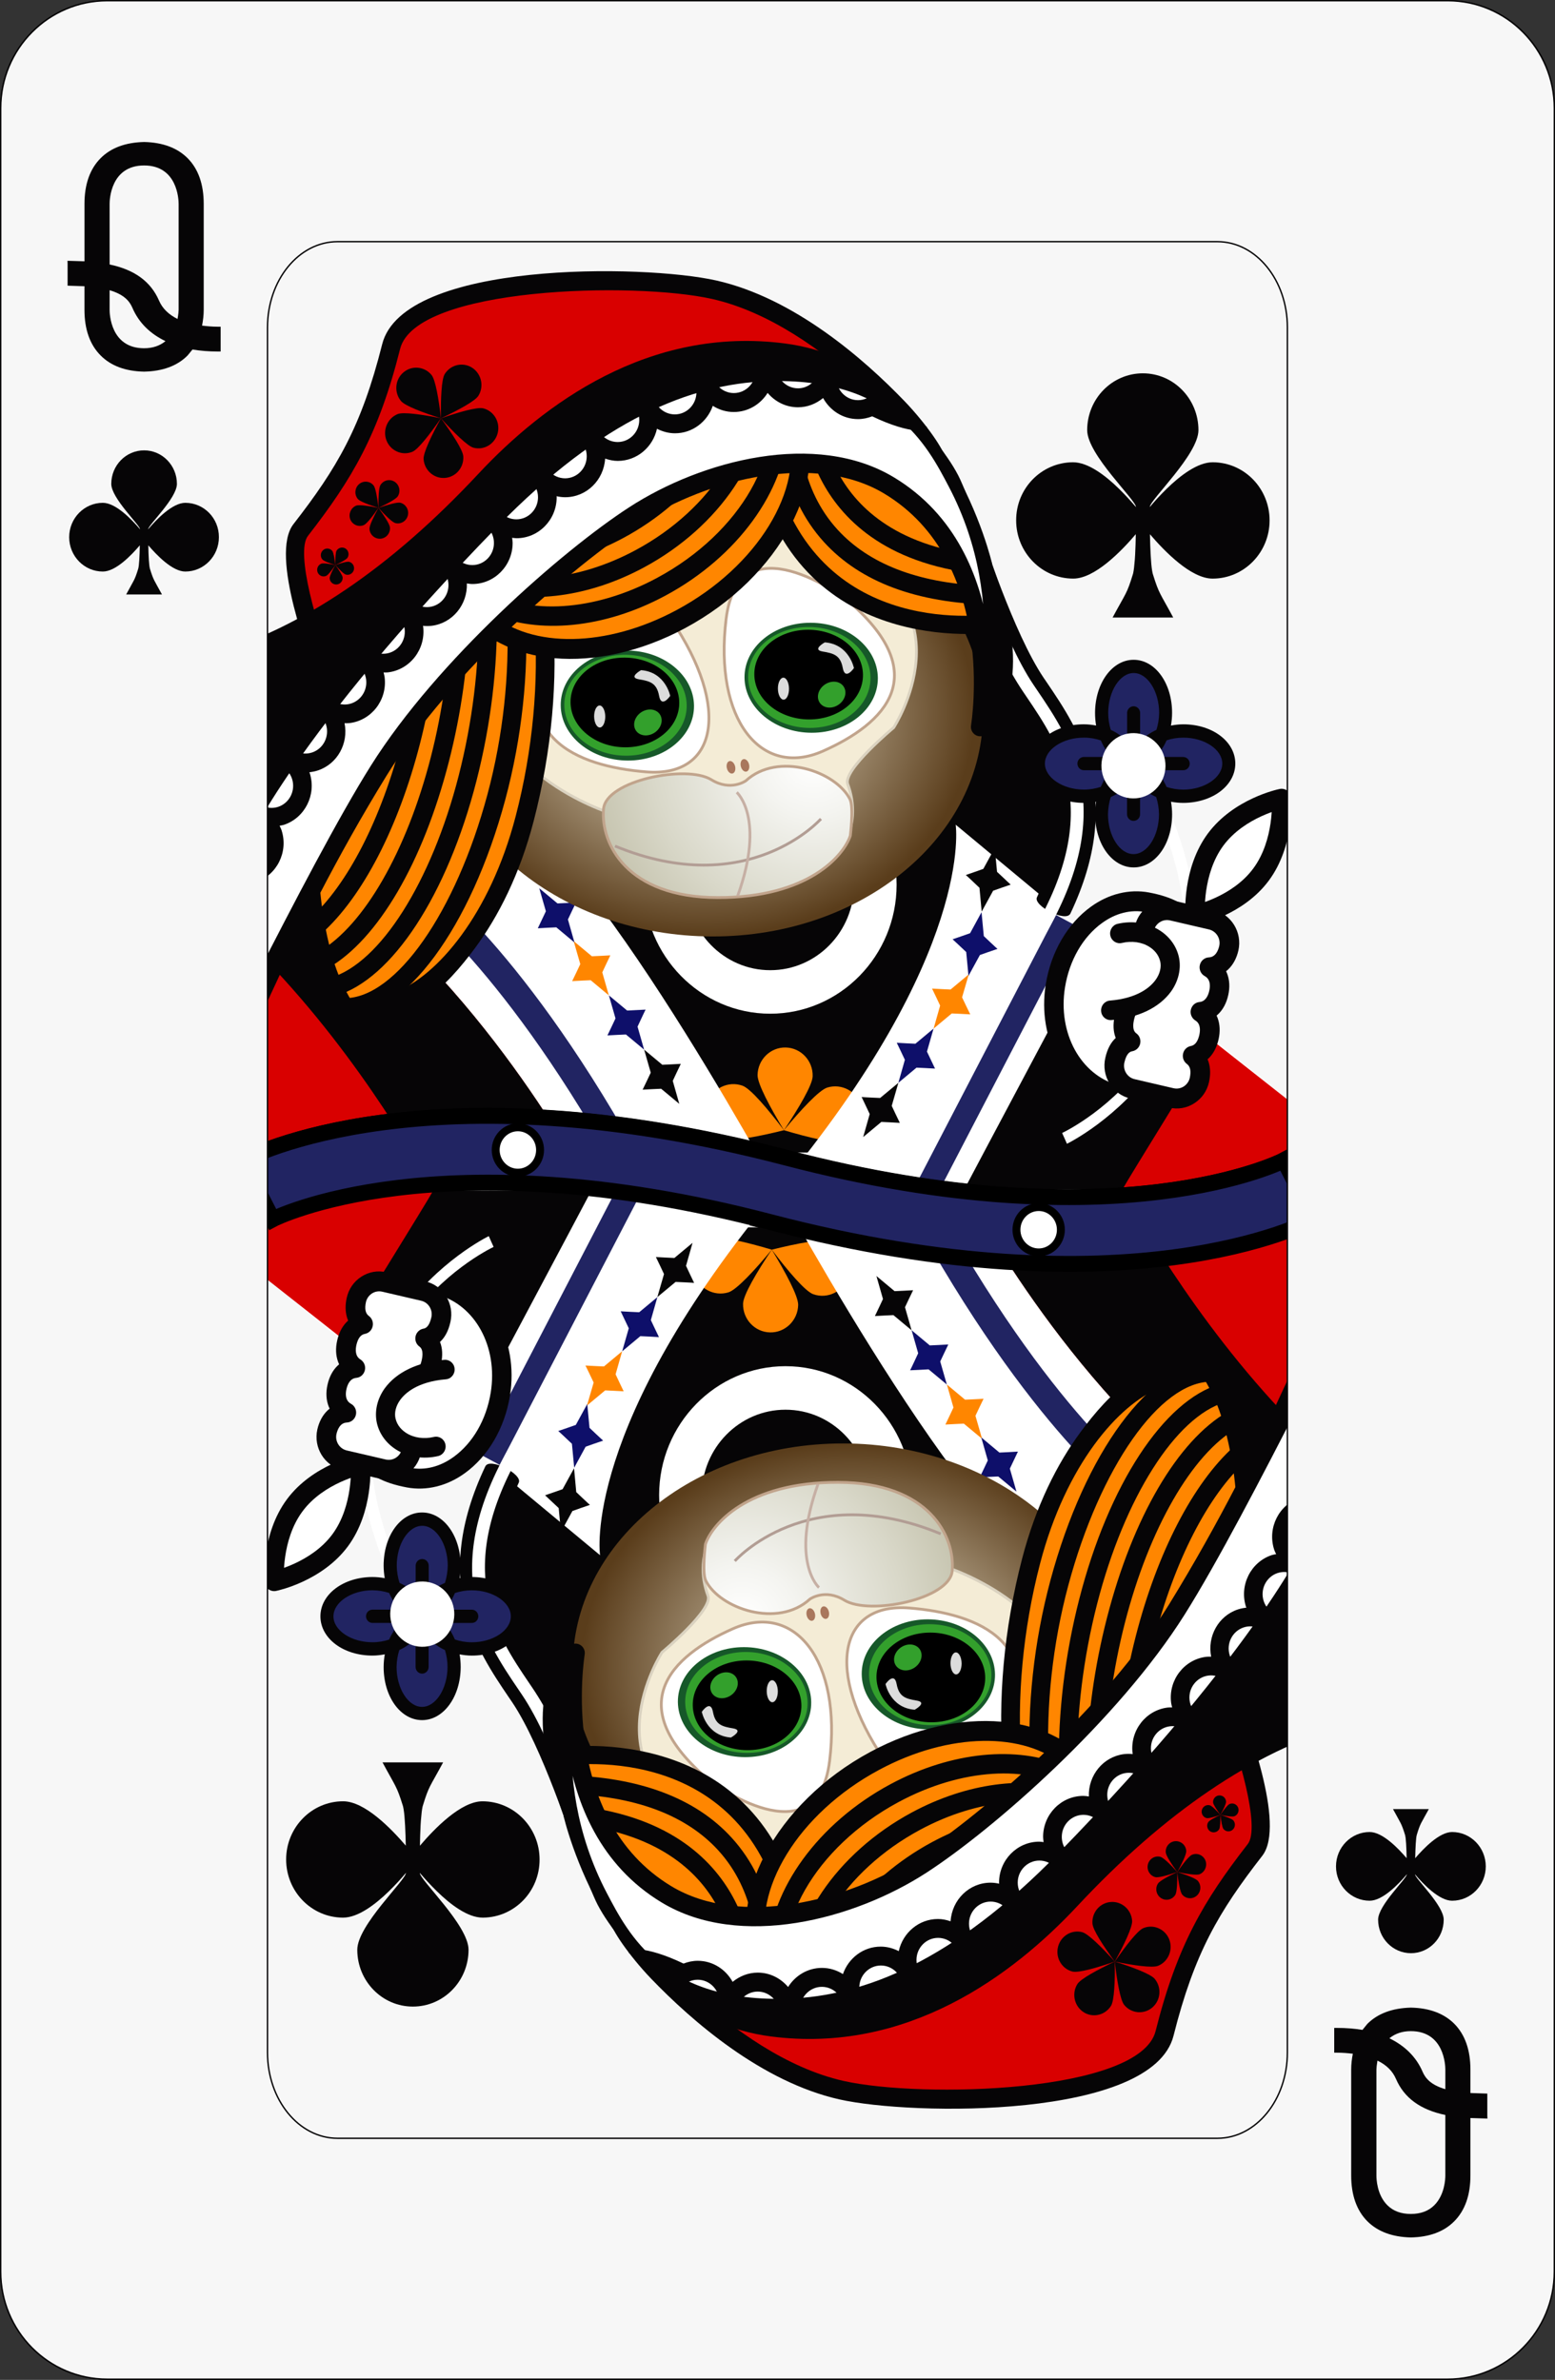 <?xml version="1.0" encoding="UTF-8" standalone="no"?>
<!-- Generator: Adobe Illustrator 12.0.0, SVG Export Plug-In . SVG Version: 6.00 Build 51448)  -->
<svg
   xmlns:dc="http://purl.org/dc/elements/1.1/"
   xmlns:cc="http://web.resource.org/cc/"
   xmlns:rdf="http://www.w3.org/1999/02/22-rdf-syntax-ns#"
   xmlns:svg="http://www.w3.org/2000/svg"
   xmlns="http://www.w3.org/2000/svg"
   xmlns:xlink="http://www.w3.org/1999/xlink"
   xmlns:sodipodi="http://sodipodi.sourceforge.net/DTD/sodipodi-0.dtd"
   xmlns:inkscape="http://www.inkscape.org/namespaces/inkscape"
   version="1.1"
   id="图层_1"
   width="98.1"
   height="150.086"
   viewBox="0 0 98.1 150.086"
   overflow="visible"
   enable-background="new 0 0 98.1 150.086"
   xml:space="preserve"
   sodipodi:version="0.32"
   inkscape:version="0.45.1"
   sodipodi:docname="12.svg"
   sodipodi:docbase="/home/zhangxin/桌面/简化版扑克"
   inkscape:output_extension="org.inkscape.output.svg.inkscape"><rect x="0" y="0" width="98.1" height="150.086" fill="#333333" stroke="none"/><defs
   id="defs6508" /><sodipodi:namedview
   inkscape:window-height="713"
   inkscape:window-width="1024"
   inkscape:pageshadow="2"
   inkscape:pageopacity="0.0"
   guidetolerance="10.0"
   gridtolerance="10.0"
   objecttolerance="10.0"
   borderopacity="1.0"
   bordercolor="#666666"
   pagecolor="#ffffff"
   id="base"
   inkscape:zoom="3.2714577"
   inkscape:cx="49.049999"
   inkscape:cy="75.042999"
   inkscape:window-x="0"
   inkscape:window-y="0"
   inkscape:current-layer="图层_1" />




































































































<radialGradient
   id="XMLID_21_"
   cx="127.855"
   cy="-3305.444"
   r="14.675"
   gradientTransform="matrix(1.154 0.065 0.058 -1.001 94.481 -3209.517)"
   gradientUnits="userSpaceOnUse">
	<stop
   offset="0"
   style="stop-color:#FFFFFF"
   id="stop6202" />
	<stop
   offset="0.061"
   style="stop-color:#F6F4F0"
   id="stop6204" />
	<stop
   offset="0.179"
   style="stop-color:#DFD8C9"
   id="stop6206" />
	<stop
   offset="0.275"
   style="stop-color:#CABDA5"
   id="stop6208" />
	<stop
   offset="1"
   style="stop-color:#5A3D1B"
   id="stop6210" />
</radialGradient>




<radialGradient
   id="XMLID_22_"
   cx="121.814"
   cy="-2791.419"
   r="12.093"
   gradientTransform="matrix(1.154 0.065 0.068 -1.178 93.652 -3193.419)"
   gradientUnits="userSpaceOnUse">
	<stop
   offset="0"
   style="stop-color:#FFFFFF"
   id="stop6221" />
	<stop
   offset="0.246"
   style="stop-color:#F4F4F0"
   id="stop6223" />
	<stop
   offset="0.716"
   style="stop-color:#D9D8C9"
   id="stop6225" />
	<stop
   offset="1"
   style="stop-color:#C6C4AF"
   id="stop6227" />
</radialGradient>

















<radialGradient
   id="XMLID_23_"
   cx="1327.753"
   cy="399.477"
   r="14.678"
   gradientTransform="matrix(-1.173,-1.9e-3,9.5e-3,0.967,1597.931,-338.95)"
   gradientUnits="userSpaceOnUse">
	<stop
   offset="0"
   style="stop-color:#FFFFFF"
   id="stop6264" />
	<stop
   offset="0.061"
   style="stop-color:#F6F4F0"
   id="stop6266" />
	<stop
   offset="0.179"
   style="stop-color:#DFD8C9"
   id="stop6268" />
	<stop
   offset="0.275"
   style="stop-color:#CABDA5"
   id="stop6270" />
	<stop
   offset="1"
   style="stop-color:#5A3D1B"
   id="stop6272" />
</radialGradient>




<radialGradient
   id="XMLID_24_"
   cx="1321.232"
   cy="355.284"
   r="12.094"
   gradientTransform="matrix(-1.173,-1.9e-3,1.11e-2,1.139,1597.168,-354.155)"
   gradientUnits="userSpaceOnUse">
	<stop
   offset="0"
   style="stop-color:#FFFFFF"
   id="stop6283" />
	<stop
   offset="0.246"
   style="stop-color:#F4F4F0"
   id="stop6285" />
	<stop
   offset="0.716"
   style="stop-color:#D9D8C9"
   id="stop6287" />
	<stop
   offset="1"
   style="stop-color:#C6C4AF"
   id="stop6289" />
</radialGradient>





























































































<g
   id="g4633"><path
     id="path5807"
     d="M 98.054,143.264 C 98.054,147.005 95.035,150.042 91.325,150.042 L 6.77,150.042 C 3.053,150.042 0.044,147.006 0.044,143.264 L 0.044,6.826 C 0.044,3.081 3.053,0.044 6.77,0.044 L 91.332,0.044 C 95.043,0.044 98.06,3.08 98.06,6.826 L 98.054,143.264 L 98.054,143.264 z "
     style="fill:#f7f7f7;stroke:#060506;stroke-width:0.088" /><g
     inkscape:tile-cy="48.658573"
     inkscape:tile-cx="50.583159"
     inkscape:tile-h="63.113673"
     inkscape:tile-w="75.52768"
     id="g8532"><g
       id="g5983">
	<path
   d="M 15.248,73.192 C 15.716,72.942 26.941,67.103 49.563,73.014 C 70.477,78.482 80.85,73.241 80.957,73.186 L 82.859,76.896 C 82.392,77.148 71.17,82.986 48.547,77.075 C 27.632,71.609 17.257,76.847 17.154,76.904 L 15.248,73.192 z "
   id="path5985"
   style="fill:#0e0f6a" />
</g><g
       id="g5987">
	<path
   d="M 31.225,72.528 C 31.225,73.319 31.856,73.959 32.629,73.959 C 33.401,73.959 34.028,73.319 34.028,72.528 C 34.028,71.74 33.401,71.098 32.629,71.098 C 31.856,71.096 31.225,71.739 31.225,72.528 z "
   id="path5989"
   style="fill:#ffffff" />
</g><g
       id="g5991">
	<path
   d="M 32.627,71.515 C 33.176,71.515 33.618,71.968 33.618,72.526 C 33.618,73.086 33.176,73.538 32.627,73.538 C 32.08,73.538 31.637,73.086 31.637,72.526 C 31.637,71.968 32.081,71.515 32.627,71.515 z M 30.815,72.528 C 30.815,73.549 31.631,74.378 32.627,74.378 C 33.627,74.378 34.439,73.548 34.439,72.528 C 34.439,71.509 33.628,70.678 32.627,70.678 C 31.631,70.676 30.815,71.509 30.815,72.528 z "
   id="path5993"
   style="fill:#060506" />
</g><g
       id="g5995">
	<path
   d="M 66.883,77.555 C 66.883,78.346 66.256,78.987 65.483,78.987 C 64.712,78.987 64.084,78.348 64.084,77.555 C 64.084,76.766 64.717,76.125 65.483,76.125 C 66.256,76.126 66.883,76.766 66.883,77.555 z "
   id="path5997"
   style="fill:#ffffff" />
</g><g
       id="g5999">
	<path
   d="M 65.482,75.705 C 64.482,75.705 63.67,76.537 63.67,77.557 C 63.67,78.576 64.482,79.407 65.482,79.407 C 66.481,79.407 67.294,78.578 67.294,77.557 C 67.294,76.535 66.481,75.705 65.482,75.705 z M 66.472,77.555 C 66.472,78.114 66.03,78.567 65.483,78.567 C 64.935,78.567 64.492,78.114 64.492,77.555 C 64.492,76.993 64.935,76.537 65.483,76.537 C 66.029,76.542 66.472,76.998 66.472,77.555 z "
   id="path6001"
   style="fill:#060506" />
</g><g
       id="g6007">
	<path
   d="M 16.413,57.176 L 44.824,21.509 C 44.824,21.509 57.269,27.99 62.402,38.465 C 63.832,41.37 66.25,45.707 66.821,46.796 C 69.424,51.711 67.55,57.097 62.217,61.499 C 53.696,68.522 71.037,72.688 71.037,72.688 L 27.229,72.68 L 16.413,57.176 z "
   id="path6009"
   style="fill:#060506" />
</g><g
       id="g6011">
	<path
   d="M 40.618,55.795 C 40.618,60.278 44.195,63.929 48.591,63.929 C 52.987,63.929 56.564,60.278 56.564,55.795 C 56.564,51.308 52.987,47.659 48.591,47.659 C 44.196,47.657 40.618,51.307 40.618,55.795 z M 48.592,51.847 C 50.724,51.847 52.458,53.617 52.458,55.793 C 52.458,57.967 50.728,59.736 48.592,59.736 C 46.461,59.736 44.725,57.967 44.725,55.793 C 44.725,53.617 46.46,51.847 48.592,51.847 z "
   id="path6013"
   style="fill:#ffffff" />
</g><g
       id="g6015">
	<path
   d="M 48.592,52.919 C 50.146,52.919 51.411,54.209 51.411,55.795 C 51.411,57.381 50.142,58.67 48.592,58.67 C 47.038,58.67 45.774,57.381 45.774,55.795 C 45.774,54.209 47.037,52.919 48.592,52.919 z M 43.309,55.795 C 43.309,58.766 45.678,61.185 48.592,61.185 C 51.509,61.185 53.876,58.766 53.876,55.795 C 53.876,52.822 51.509,50.406 48.592,50.406 C 45.678,50.405 43.309,52.822 43.309,55.795 z "
   id="path6017"
   style="fill:#060506" />
</g><g
       id="g6019">
	<path
   d="M 49.457,71.277 C 48.44,69.935 47.351,68.651 46.841,68.468 C 45.935,68.148 44.945,68.633 44.627,69.559 C 44.314,70.479 44.788,71.494 45.692,71.815 C 46.202,71.995 47.84,71.679 49.457,71.277 L 49.457,71.277 z "
   id="path6021"
   style="fill:#ff8600" />
</g><g
       id="g6023">
	<path
   d="M 49.457,71.277 C 50.53,69.982 51.676,68.746 52.191,68.586 C 53.11,68.305 54.083,68.836 54.357,69.772 C 54.628,70.71 54.112,71.703 53.193,71.984 C 52.679,72.142 51.056,71.752 49.457,71.277 L 49.457,71.277 z "
   id="path6025"
   style="fill:#ff8600" />
</g><g
       id="g6027">
	<path
   d="M 49.457,71.277 C 48.581,69.833 47.783,68.345 47.792,67.792 C 47.813,66.815 48.609,66.037 49.568,66.06 C 50.526,66.08 51.292,66.891 51.268,67.869 C 51.258,68.419 50.396,69.872 49.457,71.277 L 49.457,71.277 z "
   id="path6029"
   style="fill:#ff8600" />
</g><g
       id="g6031">
	<path
   d="M 49.046,75.052 C 61.52,60.111 60.291,52.009 60.291,52.009 L 87.903,74.94"
   id="path6033"
   style="fill:#ffffff" />
</g><g
       id="g6035">
	<path
   d="M 75.176,64.579 C 70.881,70.009 68.217,74.408 67.951,74.913 L 88.347,74.956 L 75.176,64.579 z "
   id="path6037"
   style="fill:#d90000" />
</g><g
       id="g6039">
	<path
   d="M 60.833,75.008 C 61.109,74.47 69.048,59.552 69.048,59.552 L 76.442,65.837 C 76.442,65.837 71.12,74.424 70.823,74.99 L 60.833,75.008 z "
   id="path6041"
   style="fill:#060506" />
</g><g
       id="g6043">
	<path
   d="M 55.525,69.243 L 56.676,68.287 L 56.256,69.74 C 56.256,69.74 56.73,70.748 56.768,70.813 C 56.692,70.804 55.601,70.754 55.601,70.754 L 54.455,71.708 L 54.867,70.258 C 54.867,70.258 54.394,69.251 54.357,69.183 C 54.435,69.197 55.525,69.243 55.525,69.243 z "
   id="path6045"
   style="fill:#060506" />
</g><g
       id="g6047">
	<path
   d="M 59.969,62.403 L 61.117,61.447 L 60.694,62.898 C 60.694,62.898 61.173,63.907 61.213,63.97 C 61.138,63.96 60.043,63.913 60.043,63.913 L 58.897,64.869 L 59.31,63.417 C 59.31,63.417 58.839,62.41 58.8,62.345 C 58.879,62.354 59.969,62.403 59.969,62.403 z "
   id="path6049"
   style="fill:#ff8600" />
</g><g
       id="g6051">
	<path
   d="M 57.749,65.823 L 58.895,64.867 L 58.479,66.319 C 58.479,66.319 58.955,67.325 58.988,67.39 C 58.918,67.38 57.82,67.331 57.82,67.331 L 56.674,68.287 L 57.086,66.836 C 57.086,66.836 56.612,65.829 56.574,65.762 C 56.657,65.774 57.749,65.823 57.749,65.823 z "
   id="path6053"
   style="fill:#0e0f6a" />
</g><g
       id="g6055">
	<path
   d="M 62.065,59.035 L 61.922,57.527 L 61.2,58.852 C 61.2,58.852 60.171,59.216 60.096,59.235 C 60.158,59.282 60.955,60.041 60.955,60.041 L 61.099,61.544 L 61.819,60.227 C 61.819,60.227 62.851,59.86 62.928,59.841 C 62.864,59.795 62.065,59.035 62.065,59.035 z "
   id="path6057"
   style="fill:#0e0f6a" />
</g><g
       id="g6059">
	<path
   d="M 62.9,54.982 L 62.758,53.474 L 62.035,54.795 C 62.035,54.795 61.006,55.164 60.931,55.182 C 60.993,55.228 61.792,55.988 61.792,55.988 L 61.931,57.491 L 62.653,56.173 C 62.653,56.173 63.683,55.807 63.76,55.788 C 63.703,55.738 62.9,54.982 62.9,54.982 z "
   id="path6061"
   style="fill:#060506" />
</g><g
       id="g6063">
	<polygon
   points="67.918,58.4 58.885,75.787 57.583,75.092 66.62,57.701 67.918,58.4 "
   id="polygon6065"
   style="fill:#212462" />
</g><g
       id="g6067">
	<path
   d="M 49.046,75.052 C 49.046,75.052 35.751,50.54 30.516,50.54 C 13.057,50.54 14.397,74.947 14.397,74.947"
   id="path6069"
   style="fill:#ffffff" />
</g><g
       id="g6071">
	<path
   d="M 37.262,75.001 L 14.397,74.95 C 14.397,74.95 13.684,61.981 20.246,54.95 C 30.241,61.78 36.848,74.206 37.262,75.001 z "
   id="path6073"
   style="fill:#d90000" />
</g><g
       id="g6075">
	<path
   d="M 26.669,55.195 C 26.932,55.382 33.178,59.866 40.778,73.811 L 39.341,74.626 C 31.954,61.079 25.794,56.618 25.733,56.576 L 26.669,55.195 z "
   id="path6077"
   style="fill:#212462" />
</g><g
       id="g6079">
	<path
   d="M 16.768,60.538 C 17.608,58.512 18.731,56.571 20.246,54.947 C 30.24,61.779 36.85,74.206 37.265,74.998 L 27.26,74.975 C 26.833,74.171 22.938,66.929 16.768,60.538 z "
   id="path6081"
   style="fill:#060506" />
</g><g
       id="g6083">
	<path
   d="M 41.784,67.15 L 40.637,66.194 L 41.053,67.647 C 41.053,67.647 40.58,68.654 40.541,68.719 C 40.618,68.71 41.709,68.661 41.709,68.661 L 42.855,69.615 L 42.442,68.165 C 42.442,68.165 42.912,67.159 42.951,67.091 C 42.874,67.101 41.784,67.15 41.784,67.15 z "
   id="path6085"
   style="fill:#060506" />
</g><g
       id="g6087">
	<path
   d="M 37.34,60.306 L 36.19,59.35 L 36.608,60.801 C 36.608,60.801 36.135,61.809 36.096,61.874 C 36.172,61.864 37.264,61.817 37.264,61.817 L 38.41,62.772 L 37.996,61.322 C 37.996,61.322 38.467,60.315 38.504,60.248 C 38.43,60.259 37.34,60.306 37.34,60.306 z "
   id="path6089"
   style="fill:#ff8600" />
</g><g
       id="g6091">
	<path
   d="M 35.17,56.974 L 34.02,56.017 L 34.438,57.469 C 34.438,57.469 33.963,58.476 33.928,58.542 C 34.004,58.531 35.096,58.482 35.096,58.482 L 36.242,59.439 L 35.829,57.986 C 35.829,57.986 36.301,56.982 36.34,56.913 C 36.262,56.926 35.17,56.974 35.17,56.974 z "
   id="path6093"
   style="fill:#0e0f6a" />
</g><g
       id="g6095">
	<path
   d="M 39.563,63.729 L 38.413,62.773 L 38.83,64.226 C 38.83,64.226 38.358,65.232 38.32,65.298 C 38.393,65.289 39.488,65.239 39.488,65.239 L 40.635,66.195 L 40.221,64.745 C 40.221,64.745 40.688,63.737 40.729,63.671 C 40.653,63.678 39.563,63.729 39.563,63.729 z "
   id="path6097"
   style="fill:#0e0f6a" />
</g><g
       id="g6099">
	<path
   d="M 61.165,44.969 C 60.727,52.023 52.397,57.223 42.578,56.587 C 32.753,55.948 25.14,49.714 25.58,42.66 C 26.018,35.608 34.346,30.406 44.171,31.043 C 53.995,31.681 61.603,37.92 61.165,44.969 z "
   id="path6101"
   style="fill:#ffffff" />
</g><g
       id="g6103">
	<path
   d="M 44.203,30.449 C 34.07,29.79 25.454,35.253 24.995,42.621 C 24.819,45.429 25.828,48.189 27.912,50.602 C 31.136,54.337 36.6,56.795 42.538,57.18 C 48.476,57.566 54.205,55.833 57.864,52.546 C 60.23,50.421 61.572,47.813 61.754,45.009 C 62.208,37.638 54.338,31.107 44.203,30.449 z M 60.581,44.932 C 60.429,47.415 59.22,49.737 57.093,51.651 C 53.655,54.733 48.25,56.356 42.614,55.989 C 36.978,55.623 31.812,53.315 28.792,49.813 C 26.918,47.642 26.01,45.182 26.166,42.698 C 26.584,35.984 34.645,31.024 44.133,31.639 C 53.62,32.258 60.999,38.218 60.581,44.932 z "
   id="path6105"
   style="fill:#060506" />
</g><g
       id="g6107">
	<path
   d="M 22.422,58.247 C 24.596,56.366 26.006,56.655 26.512,57.344 C 27.014,58.039 26.608,59.138 26.608,59.138 C 27.572,58.377 28.709,57.005 29.928,54.624 L 31.719,55.833 C 30.198,58.939 28.287,61.808 26.008,63.264 C 24.512,64.218 22.366,63.785 21.637,62.702 C 20.909,61.62 21.305,59.216 22.422,58.247 z "
   id="path6109"
   style="fill:#ff8600" />
</g><g
       id="g6111">
	<path
   d="M 22.563,57.482 C 23.436,56.672 24.665,56.076 25.733,56.239 C 26.361,56.332 26.865,56.565 27.165,57.006 C 27.379,57.314 27.466,57.518 27.509,57.875 C 28.14,56.96 28.707,55.805 29.423,54.285 L 30.982,53.291 C 30.275,55.654 28.519,58.413 27.534,59.624 C 25.822,61.719 24.439,62.513 23.556,62.224 C 23.152,62.093 22.642,61.539 22.58,61.278 C 22.33,60.178 23.768,58.927 24.423,58.414 C 24.662,58.225 25.278,57.831 25.558,58.245 C 25.831,58.661 25.323,59.112 25.101,59.323 C 24.597,59.804 24.241,60.136 23.882,60.451 C 23.517,60.775 23.638,61.021 23.752,61.171 C 23.851,61.299 24.19,61.264 24.613,60.893 C 25.243,60.345 26.205,59.581 26.466,58.859 C 26.622,58.427 26.517,58.008 26.304,57.697 C 26.202,57.547 25.898,57.31 25.605,57.267 C 24.984,57.174 24.054,57.439 23.314,58.122 C 22.209,59.149 21.168,60.617 21.816,61.91 C 22.058,62.388 22.523,62.899 23.201,63.119 C 24.043,63.399 25.055,62.994 25.676,62.597 C 27.878,61.191 29.78,58.275 31.264,55.226 L 32.126,56.056 C 30.811,58.874 28.756,61.852 26.389,63.364 C 25.491,63.939 24.135,64.423 22.965,64.038 C 21.967,63.713 21.319,63.082 20.942,62.291 C 20.075,60.476 21.262,58.685 22.563,57.482 z "
   id="path6113"
   style="fill:#060506" />
</g><g
       id="g6115">
	<path
   d="M 59.583,32.007 C 59.583,32.451 59.937,32.812 60.372,32.812 C 60.809,32.812 61.161,32.451 61.161,32.007 C 61.161,31.56 60.807,31.2 60.372,31.2 C 59.938,31.198 59.583,31.558 59.583,32.007 z "
   id="path6117"
   style="fill:#0e0f6a" />
</g><g
       id="g6119">
	<path
   d="M 61.967,33.772 L 61.967,33.77 C 61.987,33.828 63.936,39.92 65.84,42.745 C 65.84,42.741 66.051,43.054 66.051,43.054 C 68.047,45.997 70.986,50.326 67.53,57.608 C 67.25,58.206 65.166,57.116 65.418,56.586 C 68.291,50.544 66,47.171 64.133,44.415 L 63.918,44.101 C 61.862,41.06 59.951,35.167 59.738,34.505 L 61.967,33.772 z "
   id="path6121"
   style="fill:#060506" />
</g><g
       id="g6123">
	<path
   d="M 59.061,32.289 L 60.957,33.248 L 61.225,34.008 L 61.225,34.008 C 61.246,34.071 63.23,40.275 65.204,43.192 L 65.415,43.504 C 67.585,46.7 70.554,51.076 65.882,59.054 L 65.21,58.647 C 69.626,51.108 66.817,46.975 64.772,43.959 L 64.561,43.647 C 62.525,40.632 61.445,36.865 61.207,36.297 C 60.161,33.78 59.061,32.289 59.061,32.289 z "
   id="path6125"
   style="fill:#ffffff" />
</g><g
       id="g6127">
	<path
   d="M 75.109,63.343 C 74.391,67.002 73.814,69.968 70.399,69.052 C 67.801,68.354 66.043,65.527 66.584,62.17 C 67.125,58.816 69.721,56.412 72.359,56.9 C 75.953,57.56 75.823,59.684 75.109,63.343 z "
   id="path6129"
   style="fill:#ffffff" />
</g><g
       id="g6131">
	<path
   d="M 75.538,57.96 C 74.96,57.094 73.98,56.563 72.473,56.282 C 71.239,56.056 69.943,56.372 68.827,57.178 C 67.348,58.243 66.306,60.028 65.974,62.069 C 65.408,65.593 67.245,68.855 70.245,69.66 C 71.443,69.984 72.421,69.895 73.214,69.39 C 74.745,68.412 75.193,66.125 75.714,63.475 L 75.716,63.467 C 76.163,61.168 76.434,59.301 75.538,57.96 z M 74.52,58.665 C 75.146,59.603 74.883,61.282 74.502,63.225 C 74.037,65.59 73.642,67.63 72.557,68.322 C 72.069,68.633 71.412,68.672 70.557,68.441 C 68.17,67.803 66.724,65.15 67.187,62.271 C 67.463,60.558 68.32,59.076 69.535,58.202 C 70.391,57.585 71.336,57.348 72.256,57.518 C 73.405,57.733 74.146,58.108 74.52,58.665 z "
   id="path6133"
   style="fill:#060506" />
</g><g
       id="g6135">
	<path
   d="M 67.006,71.451 L 67.006,71.451 C 67.504,71.213 79.121,65.481 72.985,51.172 L 73.323,51.021 L 73.323,51.021 L 73.323,51.021 L 73.662,50.872 C 80.088,65.861 67.438,72.071 67.31,72.131 L 67.16,71.791 L 67.16,71.791 L 67.16,71.791 L 67.006,71.451 z "
   id="path6137"
   style="fill:#ffffff" />
</g><g
       id="g6139">
	<path
   d="M 79.555,55.153 C 78.051,57.182 75.398,57.722 75.398,57.722 C 75.398,57.722 75.187,54.973 76.689,52.943 C 78.2,50.913 80.85,50.373 80.85,50.373 C 80.85,50.373 81.061,53.121 79.555,55.153 z "
   id="path6141"
   style="fill:#ffffff" />
</g><g
       id="g6143">
	<path
   d="M 81.463,50.322 C 81.444,50.143 81.359,49.978 81.22,49.871 C 81.078,49.763 80.902,49.72 80.729,49.756 C 80.613,49.779 77.833,50.368 76.201,52.563 C 74.575,54.758 74.775,57.649 74.789,57.771 C 74.805,57.951 74.893,58.114 75.026,58.223 C 75.172,58.331 75.346,58.373 75.519,58.339 C 75.635,58.316 78.42,57.728 80.047,55.532 C 81.674,53.338 81.473,50.446 81.463,50.322 z M 80.477,50.872 C 80.336,50.763 80.248,50.599 80.234,50.42 C 80.238,50.444 80.404,52.965 79.064,54.771 C 77.726,56.582 75.301,57.1 75.278,57.105 C 75.457,57.07 75.632,57.111 75.771,57.221 C 75.916,57.328 76,57.495 76.013,57.673 C 76.01,57.649 75.844,55.128 77.182,53.322 C 78.525,51.514 80.948,50.994 80.972,50.989 L 80.969,50.989 C 80.797,51.023 80.618,50.982 80.477,50.872 z "
   id="path6145"
   style="fill:#060506" />
</g><g
       id="g6147">
	<path
   d="M 65.508,48.15 C 65.506,49.287 66.787,50.212 68.377,50.215 C 68.873,50.216 69.338,50.119 69.744,49.96 C 69.59,50.377 69.494,50.848 69.494,51.356 C 69.498,52.977 70.398,54.287 71.515,54.285 C 72.629,54.282 73.53,52.967 73.526,51.348 C 73.525,50.842 73.427,50.372 73.272,49.958 C 73.68,50.118 74.146,50.216 74.645,50.215 C 76.232,50.212 77.516,49.287 77.515,48.15 C 77.511,47.012 76.224,46.096 74.636,46.098 C 74.138,46.101 73.678,46.198 73.271,46.359 C 73.427,45.942 73.525,45.473 73.527,44.966 C 73.535,43.345 72.631,42.031 71.515,42.027 C 70.401,42.027 69.494,43.336 69.494,44.956 C 69.494,45.466 69.592,45.941 69.746,46.357 C 69.342,46.199 68.883,46.101 68.387,46.099 C 66.799,46.093 65.513,47.01 65.508,48.15 z M 71.508,48.42 C 71.404,48.42 71.31,48.442 71.213,48.462 C 71.234,48.363 71.256,48.266 71.256,48.162 C 71.256,48.055 71.235,47.953 71.213,47.849 C 71.31,47.871 71.401,47.894 71.508,47.894 C 71.612,47.894 71.713,47.871 71.816,47.849 C 71.795,47.953 71.772,48.055 71.772,48.162 C 71.772,48.266 71.793,48.363 71.815,48.464 C 71.713,48.443 71.612,48.42 71.508,48.42 z "
   id="path6149"
   style="fill:#212462" />
</g><g
       id="g6151">
	<path
   d="M 65.099,48.15 C 65.096,49.538 66.537,50.628 68.377,50.634 C 68.641,50.634 68.898,50.608 69.148,50.565 C 69.104,50.821 69.084,51.086 69.084,51.358 C 69.092,53.234 70.16,54.704 71.522,54.704 C 72.884,54.701 73.949,53.224 73.944,51.345 C 73.943,51.074 73.917,50.815 73.874,50.561 C 74.128,50.608 74.394,50.634 74.653,50.634 C 76.495,50.628 77.933,49.538 77.932,48.15 C 77.927,46.759 76.484,45.674 74.642,45.679 C 74.371,45.679 74.115,45.711 73.871,45.758 C 73.916,45.503 73.942,45.24 73.943,44.966 C 73.948,43.09 72.883,41.612 71.521,41.609 C 70.166,41.607 69.09,43.077 69.083,44.955 C 69.083,45.227 69.105,45.496 69.15,45.754 C 68.909,45.71 68.65,45.678 68.38,45.678 C 66.547,45.675 65.101,46.76 65.099,48.15 z M 72.954,46.03 C 72.538,46.219 72.186,46.477 71.927,46.782 L 71.927,44.959 C 71.927,44.729 71.739,44.54 71.518,44.54 C 71.29,44.54 71.106,44.729 71.106,44.959 L 71.106,46.782 C 70.841,46.477 70.493,46.216 70.075,46.028 C 69.971,45.696 69.913,45.333 69.913,44.955 C 69.919,43.594 70.651,42.442 71.523,42.444 C 72.393,42.447 73.127,43.599 73.127,44.962 C 73.12,45.343 73.059,45.706 72.954,46.03 z M 73.597,49.63 C 73.41,49.202 73.159,48.848 72.857,48.575 L 74.646,48.575 C 74.875,48.575 75.056,48.39 75.056,48.157 C 75.056,47.925 74.869,47.738 74.646,47.738 L 72.857,47.738 C 73.159,47.467 73.416,47.113 73.596,46.688 C 73.914,46.583 74.269,46.519 74.643,46.519 C 75.978,46.515 77.106,47.264 77.11,48.152 C 77.11,49.041 75.983,49.795 74.65,49.798 C 74.278,49.796 73.922,49.734 73.597,49.63 z M 70.074,50.266 C 70.435,50.102 70.767,49.9 71.022,49.64 C 71.053,49.609 71.079,49.576 71.101,49.547 L 71.101,51.35 C 71.101,51.582 71.289,51.769 71.513,51.769 C 71.737,51.769 71.923,51.583 71.923,51.35 L 71.923,49.547 C 71.945,49.576 71.971,49.609 72.001,49.64 C 72.255,49.897 72.585,50.1 72.94,50.264 C 73.046,50.595 73.111,50.961 73.116,51.347 C 73.118,52.709 72.387,53.862 71.512,53.864 C 70.639,53.865 69.903,52.718 69.899,51.355 C 69.907,50.97 69.967,50.601 70.074,50.266 z M 65.92,48.151 C 65.922,47.263 67.051,46.515 68.385,46.518 C 68.765,46.518 69.123,46.583 69.447,46.693 C 69.606,47.061 69.805,47.396 70.058,47.657 C 70.087,47.688 70.12,47.709 70.15,47.737 L 68.38,47.737 C 68.151,47.737 67.971,47.925 67.971,48.156 C 67.971,48.389 68.154,48.574 68.38,48.574 L 70.15,48.574 C 70.124,48.602 70.088,48.625 70.058,48.656 C 69.802,48.917 69.603,49.257 69.444,49.626 C 69.114,49.731 68.756,49.796 68.382,49.796 C 67.043,49.794 65.918,49.038 65.92,48.151 z "
   id="path6153"
   style="fill:#060506" />
</g><g
       id="g6155">
	<path
   d="M 73.045,49.627 C 72.316,50.494 71.049,50.597 70.193,49.859 C 69.344,49.122 69.248,47.823 69.966,46.957 C 70.689,46.091 71.963,45.988 72.811,46.727 C 73.668,47.463 73.768,48.76 73.045,49.627 z "
   id="path6157"
   style="fill:#ffffff" />
</g><g
       id="g6159">
	<path
   d="M 76.89,62.626 C 77.037,61.95 76.864,61.316 76.293,61.002 C 76.939,60.973 77.36,60.479 77.521,59.804 C 77.707,58.991 77.207,58.185 76.41,58.001 L 73.959,57.427 C 73.16,57.242 72.365,57.75 72.188,58.562 C 72.037,59.238 72.174,59.861 72.75,60.175 C 72.104,60.205 71.711,60.706 71.562,61.382 C 71.416,62.034 71.529,62.635 72.062,62.962 C 71.444,63.019 71.084,63.512 70.938,64.164 C 70.803,64.77 70.864,65.333 71.33,65.676 C 70.768,65.778 70.476,66.258 70.344,66.865 C 70.156,67.676 70.656,68.485 71.448,68.67 L 73.905,69.24 C 74.7,69.425 75.491,68.918 75.676,68.105 C 75.816,67.5 75.717,66.929 75.245,66.585 C 75.811,66.482 76.141,66.01 76.274,65.404 C 76.422,64.752 76.271,64.14 75.737,63.815 C 76.349,63.76 76.745,63.277 76.89,62.626 z "
   id="path6161"
   style="fill:#ffffff" />
</g><g
       id="g6163">
	<path
   d="M 75.672,63.192 C 75.401,63.215 75.189,63.412 75.127,63.676 C 75.065,63.941 75.184,64.215 75.41,64.356 C 75.742,64.559 75.727,64.962 75.662,65.267 C 75.565,65.684 75.391,65.919 75.127,65.966 C 74.885,66.01 74.689,66.199 74.637,66.445 C 74.58,66.69 74.674,66.946 74.873,67.095 C 75.094,67.254 75.149,67.548 75.061,67.968 C 75.01,68.197 74.873,68.39 74.681,68.516 C 74.486,68.64 74.255,68.68 74.031,68.627 L 71.579,68.057 C 71.35,68.004 71.165,67.866 71.042,67.669 C 70.919,67.471 70.884,67.234 70.934,67.006 C 71.08,66.36 71.339,66.313 71.437,66.295 C 71.681,66.25 71.875,66.061 71.929,65.816 C 71.983,65.571 71.891,65.315 71.688,65.168 C 71.61,65.108 71.397,64.951 71.542,64.307 C 71.692,63.629 72.019,63.599 72.118,63.591 C 72.389,63.566 72.604,63.369 72.667,63.103 C 72.729,62.838 72.607,62.564 72.386,62.425 C 72.287,62.369 72.017,62.2 72.162,61.525 C 72.266,61.063 72.474,60.82 72.777,60.805 C 73.054,60.795 73.294,60.595 73.351,60.317 C 73.413,60.043 73.289,59.76 73.04,59.626 C 72.769,59.476 72.686,59.168 72.79,58.704 C 72.894,58.233 73.352,57.937 73.815,58.045 L 76.27,58.615 C 76.733,58.725 77.025,59.195 76.916,59.666 C 76.854,59.924 76.694,60.357 76.267,60.376 C 75.989,60.389 75.754,60.588 75.693,60.864 C 75.631,61.141 75.758,61.424 76.005,61.559 C 76.388,61.767 76.349,62.229 76.288,62.486 C 76.221,62.786 76.06,63.155 75.672,63.192 z M 76.331,63.956 C 76.269,64.221 76.054,64.417 75.786,64.441 C 76.638,64.362 77.269,63.734 77.484,62.762 C 77.713,61.763 77.362,60.875 76.583,60.447 C 76.829,60.581 76.958,60.866 76.895,61.142 C 76.833,61.417 76.599,61.618 76.322,61.628 C 77.214,61.589 77.898,60.943 78.126,59.942 C 78.384,58.795 77.677,57.65 76.554,57.387 L 74.099,56.814 C 72.974,56.552 71.849,57.272 71.593,58.422 C 71.364,59.442 71.688,60.304 72.452,60.727 C 72.214,60.594 72.089,60.31 72.143,60.033 C 72.205,59.76 72.44,59.559 72.716,59.547 C 71.841,59.586 71.183,60.221 70.947,61.242 C 70.726,62.235 71.01,63.059 71.731,63.499 C 71.502,63.359 71.388,63.084 71.452,62.82 C 71.514,62.554 71.727,62.358 71.999,62.333 C 71.161,62.411 70.558,63.025 70.331,64.023 C 70.06,65.225 70.519,65.861 70.958,66.183 C 70.761,66.034 70.665,65.779 70.721,65.533 C 70.777,65.289 70.97,65.099 71.212,65.055 C 70.685,65.151 69.993,65.52 69.729,66.722 C 69.604,67.278 69.7,67.85 70,68.335 C 70.299,68.817 70.766,69.153 71.31,69.279 L 73.766,69.85 C 74.311,69.979 74.87,69.882 75.344,69.577 C 75.818,69.275 76.148,68.802 76.271,68.245 C 76.476,67.331 76.235,66.54 75.607,66.074 C 75.805,66.223 75.901,66.48 75.846,66.725 C 75.784,66.97 75.596,67.159 75.354,67.203 C 76.119,67.064 76.672,66.459 76.875,65.545 C 77.095,64.571 76.783,63.724 76.056,63.277 C 76.274,63.415 76.389,63.693 76.331,63.956 z "
   id="path6165"
   style="fill:#060506" />
</g><g
       id="g6167">
	<path
   d="M 70.635,58.865 C 72.092,58.521 73.502,59.251 73.781,60.492 C 74.062,61.736 72.228,63.554 69.321,63.794"
   id="path6169"
   style="fill:#ffffff" />
</g><g
       id="g6171">
	<path
   d="M 70.773,59.468 C 71.4,59.319 72.041,59.409 72.521,59.719 C 72.768,59.877 73.086,60.163 73.195,60.634 C 73.277,60.998 73.174,61.423 72.902,61.798 C 72.598,62.219 71.821,62.952 70.02,63.102 L 70.02,63.102 C 69.687,63.128 69.44,63.427 69.467,63.766 C 69.488,64.107 69.783,64.358 70.113,64.33 L 70.113,64.33 C 71.804,64.192 73.139,63.547 73.88,62.525 C 74.356,61.858 74.529,61.068 74.372,60.355 C 74.218,59.667 73.786,59.069 73.156,58.67 C 72.402,58.191 71.432,58.043 70.497,58.263 L 70.497,58.263 C 70.175,58.343 69.972,58.673 70.048,59.005 C 70.122,59.339 70.446,59.544 70.773,59.468 L 70.773,59.468 z "
   id="path6173"
   style="fill:#060506" />
</g><g
       id="g6177"
       style="stroke:#000000;stroke-opacity:1">
	<path
   d="M 82.853,76.9 C 82.387,77.152 71.164,82.99 48.538,77.078 C 27.623,71.611 17.249,76.851 17.147,76.907 L 15.242,73.197 C 15.708,72.945 26.936,67.107 49.557,73.019 C 70.471,78.486 80.846,73.245 80.948,73.19 L 82.853,76.9 z "
   id="path6179"
   style="fill:#212462;stroke:#000000;stroke-opacity:1" />
</g><g
       id="g6181"
       style="stroke:#000000;stroke-width:0.5;stroke-miterlimit:4;stroke-dasharray:none;stroke-opacity:1">
	<path
   d="M 66.874,77.564 C 66.874,76.773 66.245,76.133 65.476,76.133 C 64.704,76.133 64.075,76.773 64.075,77.564 C 64.075,78.353 64.704,78.995 65.476,78.995 C 66.245,78.994 66.874,78.354 66.874,77.564 z "
   id="path6183"
   style="fill:#ffffff;stroke:#000000;stroke-width:0.5;stroke-miterlimit:4;stroke-dasharray:none;stroke-opacity:1" />
</g><g
       id="g6189"
       style="stroke:#000000;stroke-width:0.5;stroke-miterlimit:4;stroke-dasharray:none;stroke-opacity:1">
	<path
   d="M 31.219,72.534 C 31.219,71.744 31.846,71.104 32.618,71.104 C 33.39,71.104 34.021,71.744 34.021,72.534 C 34.021,73.323 33.39,73.965 32.618,73.965 C 31.846,73.968 31.219,73.323 31.219,72.534 z "
   id="path6191"
   style="fill:#ffffff;stroke:#000000;stroke-width:0.5;stroke-miterlimit:4;stroke-dasharray:none;stroke-opacity:1" />
</g><g
       id="g6197">
	<path
   d="M 67.665,29.153 C 67.679,29.153 67.686,29.153 67.696,29.153 C 68.634,29.153 69.717,29.964 70.593,30.824 C 71.003,31.223 71.37,31.633 71.663,31.976 C 71.667,31.53 68.587,28.67 68.587,27.126 C 68.587,25.149 70.157,23.543 72.1,23.543 C 74.038,23.543 75.606,25.15 75.606,27.126 C 75.606,28.669 72.536,31.529 72.536,31.976 C 72.822,31.633 73.191,31.224 73.602,30.824 C 74.486,29.964 75.565,29.153 76.503,29.153 C 76.515,29.153 76.524,29.153 76.532,29.153 C 78.503,29.171 80.094,30.803 80.094,32.821 C 80.094,34.846 78.482,36.49 76.498,36.49 C 75.137,36.49 73.471,34.771 72.546,33.692 C 72.557,34.134 72.567,34.567 72.589,34.946 C 72.59,34.96 72.592,34.973 72.592,34.987 C 72.597,35.088 72.603,35.185 72.611,35.279 C 72.633,35.664 72.673,35.97 72.715,36.149 C 72.722,36.172 72.726,36.194 72.732,36.212 C 73.128,37.477 73.162,37.359 74.015,38.944 L 70.19,38.944 C 71.044,37.359 71.083,37.476 71.47,36.212 C 71.477,36.19 71.482,36.168 71.489,36.145 C 71.529,35.963 71.563,35.657 71.593,35.275 C 71.6,35.184 71.604,35.088 71.611,34.991 C 71.611,34.976 71.613,34.964 71.613,34.949 C 71.634,34.568 71.645,34.134 71.654,33.688 C 70.734,34.77 69.064,36.489 67.71,36.489 C 65.724,36.489 64.106,34.845 64.106,32.82 C 64.099,30.801 65.695,29.173 67.665,29.153 z "
   id="path6199"
   style="fill:#060506" />
</g><path
       d="M 27.59,44.835 C 27.665,52.673 35.434,59.042 44.94,59.057 C 54.443,59.072 62.088,52.729 62.012,44.891 C 61.936,37.051 54.168,30.684 44.662,30.668 C 35.156,30.653 27.514,36.993 27.59,44.835 z "
       id="path6274"
       style="fill:url(#XMLID_23_);fill-opacity:1.0" /><path
       d="M 42.84,36.368 C 42.84,36.368 44.19,31.053 52.774,34.65 C 61.361,38.248 56.379,45.885 56.379,45.885 C 56.379,45.885 53.146,48.568 53.48,49.449 C 54.357,51.777 53.822,55.808 46.119,56.374 C 38.416,56.94 38.09,52.083 38.499,51.275 C 38.499,51.275 29.924,48.602 30.978,41.783 C 32.033,34.966 40.002,33.01 42.84,36.368 z "
       id="path6276"
       style="fill:#f4ecd6;stroke:#dad2c0;stroke-width:0.176" /><path
       d="M 53.365,37.775 C 53.365,37.775 46.591,32.678 45.808,39.034 C 45.03,45.391 48.009,49.096 51.917,47.368 C 55.825,45.638 59.021,42.524 53.365,37.775 z "
       id="path6278"
       style="fill:#ffffff;stroke:#c1a48c;stroke-width:0.176" /><path
       d="M 34.785,40.306 C 34.785,40.306 38.548,33.478 42.35,39.084 C 46.153,44.688 45.211,49.036 40.774,48.678 C 36.34,48.322 31.889,46.46 34.785,40.306 z "
       id="path6280"
       style="fill:#ffffff;stroke:#c1a48c;stroke-width:0.176" /><path
       d="M 53.642,52.709 C 53.642,52.709 53.871,50.91 53.621,50.404 C 52.735,48.641 49.078,47.382 47.051,49.241 C 47.051,49.241 46.096,49.925 44.879,49.173 C 43.303,48.203 38.234,49.227 38.076,51.013 C 37.885,53.186 39.53,56.596 45.278,56.605 C 51.026,56.614 53.233,53.931 53.642,52.709 z "
       id="path6291"
       style="fill:url(#XMLID_24_);stroke:#c1a48c;stroke-width:0.176" /><path
       d="M 51.79,51.642 C 51.79,51.642 47.216,56.838 38.8,53.356"
       id="path6293"
       style="fill:none;stroke:#b29d94;stroke-width:0.176" /><path
       d="M 46.479,49.969 C 46.479,49.969 48.312,51.578 46.541,56.49"
       id="path6295"
       style="fill:none;stroke:#c6afa4;stroke-width:0.176" /><path
       d="M 46.969,42.736 C 46.988,44.652 48.886,46.207 51.207,46.211 C 53.524,46.215 55.395,44.665 55.381,42.75 C 55.36,40.834 53.463,39.279 51.142,39.274 C 48.817,39.268 46.95,40.82 46.969,42.736 z "
       id="path6297"
       style="fill:#165829" /><path
       d="M 47.197,42.717 C 47.216,44.475 48.956,45.903 51.092,45.906 C 53.223,45.909 54.936,44.488 54.918,42.729 C 54.897,40.971 53.154,39.544 51.022,39.54 C 48.893,39.534 47.178,40.959 47.197,42.717 z "
       id="path6299"
       style="fill:#33a02c" /><path
       d="M 47.588,42.538 C 47.602,44.1 49.15,45.369 51.046,45.371 C 52.941,45.375 54.462,44.11 54.442,42.548 C 54.425,40.986 52.88,39.717 50.983,39.714 C 49.096,39.714 47.572,40.976 47.588,42.538 z "
       id="path6301" /><path
       d="M 51.723,43.504 C 51.477,43.923 51.613,44.399 52.023,44.566 C 52.434,44.733 52.967,44.529 53.213,44.109 C 53.461,43.69 53.319,43.214 52.914,43.047 C 52.502,42.88 51.969,43.084 51.723,43.504 z "
       id="path6303"
       style="fill:#33a02c" /><path
       enable-background="new    "
       d="M 53.872,42.132 C 53.872,42.132 53.579,40.628 52.036,40.51 C 52.036,40.51 51.195,40.971 51.897,41.088 C 52.6,41.205 53.02,41.321 53.168,42.13 C 53.32,42.94 53.872,42.132 53.872,42.132 z "
       id="path6305"
       style="opacity:0.86;fill:#ffffff" /><path
       enable-background="new    "
       d="M 49.075,43.43 C 49.079,43.813 49.241,44.124 49.433,44.124 C 49.626,44.124 49.78,43.814 49.776,43.431 C 49.772,43.048 49.613,42.737 49.421,42.737 C 49.227,42.739 49.072,43.049 49.075,43.43 z "
       id="path6307"
       style="opacity:0.86;fill:#ffffff" /><path
       d="M 35.374,44.489 C 35.395,46.405 37.29,47.96 39.611,47.964 C 41.934,47.968 43.801,46.418 43.783,44.503 C 43.762,42.586 41.867,41.032 39.546,41.027 C 37.221,41.023 35.356,42.573 35.374,44.489 z "
       id="path6309"
       style="fill:#165829" /><path
       d="M 35.602,44.47 C 35.621,46.227 37.361,47.655 39.495,47.658 C 41.626,47.661 43.341,46.24 43.322,44.481 C 43.305,42.724 41.563,41.295 39.432,41.292 C 37.301,41.289 35.585,42.713 35.602,44.47 z "
       id="path6311"
       style="fill:#33a02c" /><path
       d="M 35.993,44.295 C 36.009,45.857 37.555,47.126 39.45,47.129 C 41.345,47.132 42.867,45.868 42.852,44.305 C 42.836,42.743 41.289,41.475 39.395,41.472 C 37.502,41.468 35.977,42.733 35.993,44.295 z "
       id="path6313" /><path
       d="M 40.129,45.259 C 39.883,45.678 40.016,46.154 40.428,46.321 C 40.84,46.488 41.373,46.284 41.62,45.863 C 41.866,45.444 41.73,44.968 41.318,44.801 C 40.91,44.634 40.374,44.839 40.129,45.259 z "
       id="path6315"
       style="fill:#33a02c" /><path
       enable-background="new    "
       d="M 42.281,43.885 C 42.281,43.885 41.986,42.381 40.443,42.263 C 40.443,42.263 39.606,42.724 40.309,42.84 C 41.01,42.957 41.43,43.073 41.58,43.883 C 41.727,44.695 42.281,43.885 42.281,43.885 z "
       id="path6317"
       style="opacity:0.86;fill:#ffffff" /><path
       enable-background="new    "
       d="M 37.481,45.185 C 37.486,45.568 37.647,45.878 37.84,45.879 C 38.032,45.879 38.186,45.569 38.184,45.186 C 38.18,44.803 38.02,44.492 37.83,44.492 C 37.633,44.491 37.479,44.801 37.481,45.185 z "
       id="path6319"
       style="opacity:0.86;fill:#ffffff" /><path
       d="M 46.729,48.301 C 46.772,48.52 46.924,48.681 47.073,48.663 C 47.219,48.644 47.303,48.454 47.261,48.235 C 47.22,48.017 47.066,47.855 46.921,47.873 C 46.772,47.89 46.688,48.084 46.729,48.301 z "
       id="path6321"
       style="fill:#a9775d" /><path
       d="M 45.85,48.422 C 45.893,48.64 46.047,48.802 46.193,48.783 C 46.339,48.766 46.422,48.575 46.381,48.356 C 46.34,48.139 46.186,47.977 46.039,47.995 C 45.893,48.01 45.809,48.201 45.85,48.422 z "
       id="path6323"
       style="fill:#a9775d" /><path
       d="M 20.76,43.485 C 23.018,34.702 27.572,29.205 31.342,30.359 C 34.549,33.693 35.387,42.872 33.096,51.644 C 30.854,60.238 25.131,64.946 22.141,62.988 C 19.15,61.03 18.504,52.264 20.76,43.485 z "
       id="path6325"
       style="fill:#ff8600" /><path
       d="M 21.824,63.489 C 22.816,64.142 24.056,64.202 25.413,63.666 C 28.271,62.533 31.934,58.425 33.663,51.796 C 35.992,42.883 35.174,33.486 31.762,29.94 L 31.658,29.829 L 31.513,29.786 C 30.345,29.429 29.066,29.619 27.812,30.337 C 24.673,32.135 21.827,36.992 20.196,43.334 C 17.84,52.494 18.557,61.349 21.824,63.489 z M 21.326,43.634 C 22.852,37.691 25.555,32.993 28.384,31.376 C 29.367,30.812 30.308,30.66 31.175,30.928 L 30.925,30.774 C 34.019,33.991 34.726,43.089 32.529,51.487 C 30.905,57.71 27.57,61.528 24.987,62.549 C 24.299,62.824 23.297,63.033 22.456,62.483 C 19.987,60.869 18.943,52.907 21.326,43.634 z "
       id="path6327"
       style="fill:#060506" /><path
       d="M 20.76,43.485 C 22.815,35.484 26.781,30.215 30.32,30.21 C 32.852,34.124 33.458,42.298 31.311,50.273 C 29.237,57.992 25.29,63.545 21.752,63.548 C 19.221,59.634 18.705,51.486 20.76,43.485 z "
       id="path6329"
       style="fill:#ff8600" /><path
       d="M 21.264,63.873 L 21.438,64.143 L 21.754,64.143 C 25.541,64.14 29.703,58.499 31.877,50.43 C 33.988,42.568 33.551,34.118 30.809,29.879 L 30.635,29.609 L 30.32,29.609 C 26.374,29.615 22.303,35.128 20.195,43.331 C 18.147,51.295 18.588,59.741 21.264,63.873 z M 22.242,63.218 C 19.735,59.346 19.358,51.294 21.327,43.636 C 23.235,36.207 27.017,30.811 30.32,30.806 L 29.832,30.538 C 32.362,34.447 32.748,42.681 30.748,50.114 C 28.749,57.549 24.967,62.947 21.753,62.95 L 22.242,63.218 z "
       id="path6331"
       style="fill:#060506" /><path
       d="M 20.76,43.485 C 22.604,36.305 25.989,31.309 29.221,30.361 C 31.117,34.608 31.338,41.923 29.492,49.104 C 27.645,56.285 24.263,61.278 21.03,62.227 C 19.137,57.974 18.914,50.662 20.76,43.485 z "
       id="path6333"
       style="fill:#ff8600" /><path
       d="M 20.498,62.473 L 20.707,62.943 L 21.191,62.799 C 24.729,61.761 28.212,56.442 30.057,49.251 C 31.885,42.139 31.764,34.626 29.752,30.111 L 29.543,29.641 L 29.057,29.784 C 25.518,30.823 22.036,36.14 20.191,43.331 C 18.367,50.444 18.485,57.956 20.498,62.473 z M 21.565,61.981 C 19.656,57.7 19.563,50.499 21.328,43.636 C 23.045,36.95 26.284,31.844 29.386,30.933 L 28.691,30.606 C 30.601,34.887 30.693,42.087 28.929,48.95 C 27.21,55.637 23.972,60.742 20.871,61.654 L 21.565,61.981 z "
       id="path6335"
       style="fill:#060506" /><path
       d="M 28.085,30.868 C 29.383,35.214 29.361,41.608 27.743,47.911 C 26.113,54.251 23.284,58.871 20.418,60.525 C 19.119,56.177 19.141,49.784 20.76,43.482 C 22.389,37.141 25.219,32.523 28.085,30.868 z "
       id="path6337"
       style="fill:#ff8600" /><path
       d="M 28.434,29.984 L 27.797,30.35 C 24.657,32.161 21.817,37.014 20.193,43.333 C 18.594,49.557 18.469,56.049 19.859,60.702 L 20.07,61.415 L 20.707,61.048 C 23.847,59.238 26.686,54.383 28.31,48.063 C 29.913,41.84 30.039,35.349 28.646,30.695 L 28.434,29.984 z M 28.373,31.388 L 27.524,31.043 C 28.835,35.426 28.701,41.831 27.176,47.759 C 25.653,53.685 22.951,58.378 20.129,60.007 L 20.977,60.352 C 19.668,55.968 19.801,49.562 21.326,43.634 C 22.848,37.712 25.547,33.016 28.373,31.388 z "
       id="path6339"
       style="fill:#060506" /><path
       d="M 26.776,31.816 C 27.527,35.99 27.297,41.404 25.926,46.743 C 24.545,52.113 22.305,56.259 19.909,58.41 C 19.155,54.238 19.387,48.82 20.76,43.484 C 22.139,38.114 24.381,33.965 26.776,31.816 z "
       id="path6341"
       style="fill:#ff8600" /><path
       d="M 27.163,30.672 L 26.39,31.37 C 23.81,33.683 21.554,38.043 20.195,43.334 C 18.851,48.557 18.541,54.093 19.34,58.52 L 19.526,59.557 L 20.303,58.86 C 22.877,56.544 25.137,52.185 26.496,46.896 C 27.836,41.673 28.148,36.136 27.351,31.712 L 27.163,30.672 z M 27.161,32.264 L 26.201,31.923 C 26.968,36.183 26.661,41.528 25.359,46.589 C 24.055,51.654 21.93,55.8 19.523,57.96 L 20.485,58.3 C 19.717,54.04 20.024,48.695 21.327,43.634 C 22.625,38.569 24.754,34.426 27.161,32.264 z "
       id="path6343"
       style="fill:#060506" /><path
       d="M 51.355,22.565 C 56.778,25.396 60.107,34.365 61.6,38.687 C 59.579,40.324 56.67,39.088 53.976,37.835 C 49.806,35.893 47.52,30.73 48.872,26.301 C 49.351,24.723 50.234,23.458 51.355,22.565 z "
       id="path6345"
       style="fill:#ff8600" /><path
       d="M 49.353,27.339 C 49.346,27.492 49.207,31.149 51.994,34.199 C 54.285,36.705 57.832,38.029 62.525,38.135 C 62.525,38.135 62.107,36.947 61.889,36.935 C 57.854,36.736 54.814,35.552 52.849,33.413 C 50.391,30.735 50.502,27.427 50.504,27.393 L 49.353,27.339 z "
       id="path6347"
       style="fill:#060506" /><path
       d="M 51.576,29.789 C 52.637,32.122 55.055,35.101 60.597,36.039 L 60.785,34.878 C 55.734,34.024 53.556,31.372 52.621,29.296 L 51.576,29.789 z "
       id="path6349"
       style="fill:#060506" /><path
       d="M 62.838,38.695 L 62.838,38.695 C 62.393,38.771 51.852,40.417 48.935,30.034 L 47.827,30.358 C 51.029,41.758 62.91,39.876 63.03,39.854 L 62.838,38.695 z "
       id="path6351"
       style="fill:#060506" /><path
       d="M 49.959,26.175 C 51.831,30.201 48.694,35.961 42.961,39.041 C 37.232,42.121 31.068,41.356 29.201,37.333 C 27.334,33.309 30.468,27.55 36.197,24.469 C 41.932,21.384 48.092,22.154 49.959,26.175 z "
       id="path6353"
       style="fill:#ff8600" /><path
       d="M 43.225,39.611 C 49.242,36.378 52.496,30.224 50.492,25.892 C 50.145,25.151 49.662,24.518 49.078,23.981 C 49.012,23.845 48.929,23.722 48.855,23.592 C 47.837,23.479 46.803,23.47 45.752,23.568 C 45.691,26.811 43.006,30.582 38.82,32.829 C 35.935,34.379 32.954,34.869 30.57,34.408 C 30.388,34.773 30.23,35.145 30.075,35.518 C 32.763,36.13 36.116,35.653 39.33,33.924 C 43.731,31.56 46.594,27.566 46.851,23.957 L 46.856,23.957 C 47.779,27.458 44.939,32.095 40.099,34.693 C 36.411,36.679 32.542,36.948 30.003,35.681 C 29.634,36.578 29.343,37.492 29.115,38.415 C 31.532,42.046 37.602,42.633 43.225,39.611 z M 41.457,36.442 C 37.472,38.587 33.272,38.779 30.695,37.225 C 33.479,38.085 37.133,37.662 40.612,35.791 C 45.445,33.194 48.416,28.635 48.134,24.775 C 48.134,24.776 48.135,24.776 48.137,24.777 C 49.684,28.415 46.727,33.611 41.457,36.442 z M 31.036,38.74 C 33.961,39.982 38.076,39.661 41.977,37.564 C 46.574,35.095 49.518,30.894 49.686,27.144 C 50.774,30.804 47.8,35.727 42.695,38.467 C 38.243,40.863 33.537,40.862 31.036,38.74 z "
       id="path6355"
       style="fill:#060506" /><path
       d="M 35.21,30.413 C 40.185,26.033 59.008,28.422 59.008,28.422 C 59.008,28.422 52.57,19.963 45.061,18.272 C 40.424,17.227 25.846,17.21 24.674,21.853 C 23.391,26.951 21.895,29.661 18.971,33.422 C 17.588,35.196 20.631,42.731 20.631,42.731 C 20.631,42.731 30.236,34.79 35.21,30.413 z "
       id="path6357"
       style="fill:#d90000" /><path
       d="M 20.264,42.266 C 20.409,42.149 20.598,42.105 20.777,42.151 C 20.957,42.199 21.104,42.328 21.173,42.503 C 19.964,39.509 18.623,34.828 19.429,33.793 C 22.216,30.208 23.884,27.398 25.242,22.002 C 26.225,18.085 40.033,17.75 44.93,18.855 C 52.143,20.48 58.48,28.706 58.539,28.787 C 58.393,28.598 58.379,28.337 58.494,28.126 C 58.606,27.917 58.842,27.799 59.074,27.83 C 58.299,27.73 39.93,25.46 34.82,29.96 C 29.915,34.282 20.36,42.19 20.264,42.266 z M 20.488,43.309 C 20.67,43.354 20.856,43.313 21.001,43.195 C 21.099,43.114 30.668,35.197 35.595,30.863 C 40.314,26.709 58.752,28.991 58.936,29.016 C 59.17,29.044 59.401,28.929 59.519,28.717 C 59.633,28.508 58.498,26.793 57.068,25.303 C 54.485,22.619 50.093,18.794 45.189,17.689 C 40.611,16.657 25.437,16.442 24.111,21.707 C 22.798,26.925 21.257,29.523 18.513,33.053 C 16.992,35.003 19.562,41.648 20.093,42.96 C 20.161,43.134 20.309,43.261 20.488,43.309 z "
       id="path6359"
       style="fill:#060506" /><path
       d="M 28.055,23.591 C 28.428,22.995 29.201,22.814 29.785,23.19 C 30.37,23.569 30.551,24.36 30.18,24.96 C 29.973,25.294 28.909,25.867 27.818,26.381 C 27.799,25.155 27.85,23.926 28.055,23.591 z "
       id="path6361"
       style="fill:#060506" /><path
       d="M 25.453,23.483 C 25.984,23.031 26.776,23.103 27.224,23.647 C 27.472,23.952 27.677,25.161 27.82,26.381 C 26.674,26.02 25.545,25.594 25.295,25.287 C 24.848,24.743 24.92,23.933 25.453,23.483 z "
       id="path6363"
       style="fill:#060506" /><path
       d="M 30.493,25.753 C 31.163,25.926 31.569,26.623 31.399,27.307 C 31.228,27.995 30.545,28.411 29.874,28.237 C 29.499,28.14 28.635,27.283 27.818,26.381 C 28.955,25.986 30.112,25.655 30.493,25.753 z "
       id="path6365"
       style="fill:#060506" /><path
       d="M 28.059,30.141 C 27.371,30.187 26.768,29.653 26.723,28.947 C 26.701,28.551 27.229,27.45 27.818,26.378 C 28.539,27.363 29.203,28.383 29.227,28.778 C 29.276,29.487 28.75,30.094 28.059,30.141 z "
       id="path6367"
       style="fill:#060506" /><path
       d="M 25.085,26.114 C 25.444,25.968 26.639,26.139 27.815,26.379 C 27.121,27.382 26.375,28.347 26.013,28.493 C 25.37,28.757 24.64,28.433 24.382,27.779 C 24.129,27.121 24.444,26.377 25.085,26.114 z "
       id="path6369"
       style="fill:#060506" /><g
       id="g6371">
	<path
   d="M 24.897,30.383 C 25.198,30.578 25.292,30.986 25.098,31.295 C 24.993,31.468 24.443,31.765 23.875,32.03 C 23.867,31.397 23.893,30.763 23.999,30.591 C 24.192,30.279 24.592,30.186 24.897,30.383 z "
   id="path6373"
   style="fill:#060506" />
	<path
   d="M 22.654,30.53 C 22.93,30.295 23.342,30.334 23.569,30.613 C 23.696,30.773 23.803,31.398 23.879,32.028 C 23.284,31.842 22.698,31.622 22.569,31.462 C 22.342,31.182 22.379,30.763 22.654,30.53 z "
   id="path6375"
   style="fill:#060506" />
	<path
   d="M 25.729,32.51 C 25.639,32.864 25.288,33.079 24.94,32.988 C 24.748,32.939 24.299,32.498 23.878,32.03 C 24.467,31.827 25.065,31.655 25.262,31.707 C 25.606,31.797 25.817,32.155 25.729,32.51 z "
   id="path6377"
   style="fill:#060506" />
	<path
   d="M 24.002,33.974 C 23.643,33.997 23.332,33.723 23.309,33.358 C 23.297,33.152 23.573,32.582 23.874,32.027 C 24.246,32.538 24.59,33.064 24.603,33.27 C 24.629,33.634 24.36,33.95 24.002,33.974 z "
   id="path6379"
   style="fill:#060506" />
	<path
   d="M 22.463,31.89 C 22.65,31.813 23.266,31.905 23.875,32.027 C 23.518,32.548 23.131,33.046 22.942,33.119 C 22.61,33.257 22.232,33.09 22.097,32.752 C 21.969,32.414 22.133,32.029 22.463,31.89 z "
   id="path6381"
   style="fill:#060506" />
</g><path
       d="M 21.156,35.635 C 21.151,35.236 21.167,34.836 21.233,34.725 C 21.354,34.531 21.608,34.472 21.799,34.594 C 21.987,34.717 22.047,34.975 21.926,35.17 C 21.858,35.28 21.51,35.468 21.156,35.635 L 21.156,35.635 z "
       id="path6383"
       style="fill:#060506" /><path
       d="M 21.156,35.635 C 20.781,35.516 20.414,35.378 20.333,35.278 C 20.188,35.1 20.214,34.837 20.388,34.69 C 20.56,34.542 20.821,34.566 20.964,34.744 C 21.04,34.843 21.108,35.239 21.156,35.635 L 21.156,35.635 z "
       id="path6385"
       style="fill:#060506" /><path
       d="M 21.156,35.635 C 21.527,35.505 21.904,35.4 22.027,35.43 C 22.246,35.486 22.381,35.713 22.325,35.937 C 22.266,36.158 22.047,36.296 21.827,36.239 C 21.702,36.209 21.422,35.929 21.156,35.635 L 21.156,35.635 z "
       id="path6387"
       style="fill:#060506" /><path
       d="M 21.156,35.635 C 21.389,35.955 21.606,36.286 21.617,36.416 C 21.634,36.645 21.461,36.846 21.234,36.86 C 21.008,36.875 20.813,36.702 20.797,36.471 C 20.789,36.343 20.963,35.986 21.156,35.635 L 21.156,35.635 z "
       id="path6389"
       style="fill:#060506" /><path
       d="M 21.156,35.635 C 20.772,35.556 20.385,35.499 20.266,35.548 C 20.057,35.632 19.954,35.877 20.037,36.09 C 20.12,36.303 20.359,36.409 20.569,36.322 C 20.686,36.278 20.93,35.964 21.156,35.635 L 21.156,35.635 z "
       id="path6391"
       style="fill:#060506" /><path
       d="M 13.623,41.803 C 18.084,40.5 23.988,37.38 30.602,30.295 C 33.713,26.96 40.411,21.075 49.451,22.252 C 59.399,23.545 61.642,33.496 61.642,33.496 C 61.642,33.496 54.121,26.805 48.642,27.783 C 43.763,28.655 38.339,30.48 35.275,34.264 C 29.942,40.857 22.6,47.303 13.561,48.92 L 13.623,41.803 z "
       id="path6393"
       style="fill:#060506" /><path
       d="M 13.895,57.969 C 18.793,47.874 26.639,43.305 33.492,34.838 C 35.971,31.775 42.585,29.472 48.744,28.373 C 53.88,27.455 61.184,33.881 61.238,34.376 L 62.597,35.586 C 62.597,35.586 59.756,22.993 49.523,21.661 C 40.923,20.541 34.257,25.515 30.177,29.884 C 24.677,35.779 19.054,39.595 13.464,41.23 L 13.895,57.969 z M 14.145,48.926 L 14.208,41.808 L 13.785,42.377 C 19.576,40.683 25.377,36.758 31.023,30.707 C 34.915,26.537 41.257,21.789 49.375,22.845 C 56.277,23.741 59.296,28.914 60.457,31.763 C 60.879,32.798 61.053,33.526 61.069,33.63 C 61.069,33.63 54.225,26.179 48.54,27.196 C 42.097,28.346 37.481,30.598 34.821,33.886 C 28.152,42.128 20.967,46.99 13.459,48.334 L 14.145,48.926 z "
       id="path6395"
       style="fill:#060506" /><path
       d="M 30.986,32.764 C 34.496,28.726 41.746,23.545 48.379,23.447 C 54.355,23.356 58.916,27.626 60.379,30.413 C 64.541,38.345 61.842,45.837 61.842,45.837 C 61.842,45.837 63.696,35.188 56.088,30.612 C 51.33,27.749 44.281,29.716 39.994,32.503 C 35.7,35.288 28.03,42.034 23.899,48.589 C 21.419,52.527 19.276,55.518 16.492,62.184 L 16.393,51.501 C 16.391,51.503 18.793,46.798 30.986,32.764 z "
       id="path6397"
       style="fill:#ffffff" /><path
       d="M 16.03,53.072 C 16.028,53.115 16.03,53.159 16.037,53.205 C 16.037,53.205 13.995,68.851 14.278,68.851 C 14.565,68.851 18.047,59.206 24.389,48.913 C 28.424,42.367 36.16,35.695 40.303,33.008 C 44.75,30.12 51.496,28.547 55.783,31.128 C 62.942,35.436 61.274,45.631 61.262,45.734 C 61.205,46.037 61.393,46.333 61.684,46.414 C 61.978,46.495 62.285,46.336 62.387,46.043 C 62.484,45.773 65.221,43.804 63.116,37.143 C 62.762,36.024 61.058,31.138 60.449,29.976 C 58.946,27.111 54.657,22.755 48.369,22.852 C 43.304,22.929 37.49,26.025 30.598,32.323 C 16.592,45.114 16.044,52.751 16.03,53.072 z M 15.527,53.364 C 15.533,53.289 18.539,46.381 31.377,33.211 C 38.009,26.41 43.618,24.214 48.387,24.044 C 56.262,23.764 58.486,28.079 59.859,30.695 C 63.843,38.283 61.313,45.56 61.294,45.631 C 61.398,45.341 61.697,45.18 61.992,45.262 C 62.286,45.343 62.471,45.637 62.419,45.943 C 62.44,45.832 64.251,34.832 56.388,30.099 C 51.471,27.142 44.279,29.011 39.679,32 C 35.447,34.749 27.601,41.61 23.408,48.269 C 21.369,51.505 18.511,56.99 16.106,61.695 C 15.891,62.619 15.53,53.317 15.527,53.364 z "
       id="path6399"
       style="fill:#060506" /><path
       d="M 12.943,53.971 C 12.959,54.019 12.984,54.061 13.002,54.105 C 12.981,54.109 12.968,54.115 12.95,54.118 L 15.779,55.716 C 15.897,55.695 16.018,55.674 16.137,55.635 C 17.465,55.195 18.199,53.734 17.768,52.376 C 17.735,52.269 17.684,52.176 17.639,52.074 C 17.729,52.058 17.819,52.046 17.91,52.018 C 19.241,51.577 19.972,50.115 19.542,48.759 C 19.534,48.737 19.521,48.719 19.518,48.7 C 19.698,48.681 19.874,48.647 20.053,48.588 C 21.292,48.177 21.992,46.88 21.737,45.608 C 21.841,45.611 21.938,45.613 22.046,45.602 C 23.435,45.435 24.433,44.147 24.267,42.73 C 24.255,42.618 24.224,42.515 24.199,42.408 C 24.292,42.408 24.384,42.415 24.476,42.403 C 25.868,42.234 26.861,40.946 26.698,39.53 C 26.695,39.508 26.685,39.489 26.683,39.468 C 26.861,39.485 27.043,39.488 27.23,39.466 C 28.55,39.304 29.501,38.127 29.453,36.794 C 29.564,36.811 29.682,36.83 29.805,36.83 C 31.201,36.83 32.34,35.668 32.34,34.242 C 32.34,34.131 32.319,34.023 32.309,33.915 C 32.401,33.925 32.491,33.943 32.584,33.943 C 33.98,33.943 35.119,32.781 35.119,31.357 C 35.119,31.335 35.112,31.315 35.112,31.293 C 35.288,31.333 35.468,31.357 35.655,31.357 C 37.002,31.357 38.093,30.277 38.176,28.924 C 38.194,28.931 38.213,28.931 38.229,28.939 C 38.465,29.015 38.71,29.067 38.973,29.067 C 40.182,29.067 41.192,28.196 41.446,27.039 C 41.791,27.215 42.173,27.325 42.584,27.325 C 43.688,27.325 44.618,26.597 44.968,25.593 C 45.355,25.836 45.804,25.983 46.291,25.983 C 47.188,25.983 47.976,25.501 48.427,24.778 C 48.893,25.329 49.573,25.685 50.341,25.685 C 50.945,25.685 51.487,25.461 51.927,25.102 C 52.362,25.89 53.179,26.431 54.128,26.431 C 54.44,26.431 54.745,26.365 55.024,26.256 C 57.462,27.426 58.734,27.243 58.44,26.891 C 58.197,27.119 56.314,25.128 56.566,24.876 C 56.233,24.546 55.878,24.208 55.488,23.859 C 55.481,24.619 54.878,25.236 54.132,25.236 C 53.378,25.236 52.767,24.611 52.767,23.842 C 52.767,23.832 52.771,23.82 52.771,23.81 C 52.81,23.667 52.835,23.52 52.853,23.371 C 53.013,22.918 53.33,22.974 53.8,22.878 C 53.677,22.78 52.477,22.244 50.874,22.136 C 51.359,22.241 51.706,22.524 51.706,23.096 C 51.706,23.108 51.7,23.117 51.7,23.131 C 51.662,23.273 51.638,23.419 51.618,23.569 C 51.43,24.105 50.93,24.489 50.343,24.489 C 49.591,24.489 48.979,23.864 48.979,23.096 C 48.979,22.391 49.498,22.132 50.167,22.092 C 48.945,22.025 47.625,21.991 46.502,22.023 C 47.155,22.125 47.663,22.699 47.663,23.396 C 47.663,24.163 47.05,24.788 46.296,24.788 C 45.543,24.788 44.931,24.163 44.931,23.396 C 44.931,22.739 45.378,22.192 45.98,22.044 C 44.839,22.106 44.015,22.254 43.916,22.542 C 43.527,22.299 43.079,22.151 42.592,22.151 C 41.381,22.151 40.37,23.021 40.12,24.179 C 39.773,24.001 39.392,23.893 38.982,23.893 C 37.64,23.893 36.551,24.964 36.461,26.309 C 36.461,26.315 36.46,26.319 36.46,26.325 C 36.209,26.24 35.943,26.182 35.665,26.182 C 34.266,26.182 33.129,27.341 33.129,28.769 C 33.129,28.79 33.136,28.809 33.136,28.831 C 32.959,28.794 32.778,28.769 32.594,28.769 C 31.196,28.769 30.059,29.928 30.059,31.357 C 30.059,31.468 30.079,31.574 30.088,31.683 C 29.998,31.672 29.906,31.655 29.815,31.655 C 28.417,31.655 27.278,32.815 27.278,34.241 C 27.278,34.278 27.284,34.313 27.29,34.349 C 27.081,34.316 26.866,34.3 26.645,34.325 C 25.255,34.492 24.261,35.783 24.424,37.199 C 24.426,37.221 24.438,37.24 24.438,37.261 C 24.258,37.243 24.079,37.242 23.893,37.263 C 22.502,37.431 21.505,38.72 21.669,40.136 C 21.684,40.246 21.714,40.351 21.736,40.458 C 21.646,40.458 21.554,40.451 21.461,40.461 C 20.07,40.629 19.075,41.919 19.24,43.335 C 19.246,43.385 19.261,43.431 19.271,43.478 C 19.251,43.478 19.234,43.481 19.214,43.48 L 19.297,43.551 C 19.03,43.549 18.765,43.576 18.499,43.664 C 17.169,44.106 16.437,45.567 16.868,46.922 C 16.875,46.943 16.889,46.961 16.891,46.981 C 16.711,46.998 16.536,47.035 16.354,47.091 C 15.026,47.531 14.292,48.993 14.725,50.35 C 14.758,50.454 14.809,50.55 14.854,50.652 C 14.762,50.67 14.671,50.681 14.583,50.71 C 13.243,51.155 12.512,52.615 12.943,53.971 z M 41.208,24.74 C 41.208,23.971 41.819,23.347 42.574,23.347 C 43.326,23.347 43.936,23.972 43.936,24.74 C 43.936,25.508 43.326,26.133 42.574,26.133 C 41.821,26.134 41.208,25.51 41.208,24.74 z M 37.6,26.483 C 37.6,25.714 38.211,25.089 38.965,25.089 C 39.717,25.089 40.329,25.714 40.329,26.483 C 40.329,27.251 39.719,27.876 38.965,27.876 C 38.211,27.875 37.6,27.25 37.6,26.483 z M 34.284,28.772 C 34.284,28.004 34.894,27.378 35.649,27.378 C 36.402,27.378 37.015,28.004 37.015,28.772 C 37.015,29.541 36.402,30.165 35.649,30.165 C 34.895,30.163 34.284,29.538 34.284,28.772 z M 31.211,31.36 C 31.211,30.591 31.822,29.967 32.576,29.967 C 33.328,29.967 33.941,30.592 33.941,31.36 C 33.941,32.127 33.328,32.752 32.576,32.752 C 31.824,32.752 31.211,32.127 31.211,31.36 z M 29.797,35.636 C 29.044,35.636 28.432,35.011 28.432,34.243 C 28.432,33.475 29.042,32.85 29.797,32.85 C 30.549,32.85 31.161,33.475 31.161,34.243 C 31.162,35.012 30.549,35.636 29.797,35.636 z M 26.764,35.514 C 27.514,35.424 28.194,35.971 28.283,36.733 C 28.372,37.495 27.836,38.19 27.088,38.279 C 26.341,38.368 25.66,37.821 25.57,37.06 C 25.481,36.301 26.016,35.606 26.764,35.514 z M 22.815,40.001 C 22.727,39.237 23.264,38.543 24.012,38.452 C 24.76,38.363 25.44,38.91 25.528,39.673 C 25.618,40.437 25.081,41.13 24.333,41.22 C 23.585,41.308 22.904,40.76 22.815,40.001 z M 21.904,44.42 C 21.158,44.511 20.477,43.962 20.389,43.198 C 20.301,42.436 20.836,41.742 21.58,41.653 C 22.329,41.562 23.012,42.11 23.1,42.872 C 23.188,43.634 22.651,44.327 21.904,44.42 z M 17.971,46.557 C 17.74,45.827 18.133,45.039 18.848,44.801 C 19.565,44.565 20.336,44.969 20.568,45.7 C 20.799,46.429 20.406,47.216 19.69,47.454 C 18.973,47.692 18.202,47.287 17.971,46.557 z M 15.827,49.987 C 15.597,49.256 15.991,48.469 16.707,48.234 C 17.425,47.996 18.193,48.397 18.427,49.128 C 18.658,49.859 18.265,50.646 17.55,50.883 C 16.832,51.117 16.061,50.717 15.827,49.987 z M 14.934,51.85 C 15.65,51.613 16.422,52.016 16.654,52.746 C 16.887,53.476 16.493,54.262 15.777,54.499 C 15.061,54.734 14.29,54.333 14.057,53.603 C 13.824,52.873 14.217,52.088 14.934,51.85 z "
       id="path6401"
       style="fill:#060506" /></g><use
     height="150.086"
     width="98.1"
     id="use8698"
     transform="matrix(-1,0,0,-1,98.146,150.087)"
     xlink:href="#g8532"
     inkscape:tiled-clone-of="#g8532"
     y="0"
     x="0" /><path
     id="path6483"
     d="M 91.331,0.044 L 6.77,0.044 C 3.053,0.044 0.044,3.081 0.044,6.826 L 0.044,143.264 C 0.044,147.006 3.053,150.042 6.77,150.042 L 91.326,150.042 C 95.038,150.042 98.055,147.005 98.055,143.264 L 98.057,6.826 C 98.057,3.08 95.042,0.044 91.331,0.044 z M 81.216,129.441 C 81.216,132.427 79.237,134.849 76.802,134.849 L 21.293,134.849 C 18.854,134.849 16.875,132.427 16.875,129.441 L 16.875,20.649 C 16.875,17.663 18.854,15.241 21.293,15.241 L 76.803,15.241 C 79.238,15.241 81.217,17.663 81.217,20.649 L 81.216,129.441 z "
     style="fill:#f7f7f7;stroke:#060506;stroke-width:0.088" /><g
     id="g6485">
	<path
   id="path6487"
   d="M 11.69,31.71 C 10.883,31.71 9.889,32.736 9.346,33.378 C 9.346,33.114 11.161,31.426 11.161,30.516 C 11.161,29.349 10.231,28.401 9.092,28.401 C 7.946,28.401 7.02,29.349 7.02,30.516 C 7.02,31.426 8.834,33.115 8.834,33.378 C 8.292,32.739 7.297,31.71 6.488,31.71 C 5.317,31.71 4.364,32.679 4.364,33.877 C 4.364,35.073 5.316,36.044 6.488,36.044 C 7.297,36.044 8.277,35.029 8.82,34.39 C 8.808,35.06 8.778,35.678 8.716,35.878 C 8.484,36.625 8.462,36.554 7.96,37.489 L 10.218,37.489 C 9.712,36.556 9.695,36.625 9.462,35.878 C 9.4,35.678 9.368,35.06 9.357,34.39 C 9.902,35.029 10.884,36.044 11.69,36.044 C 12.858,36.044 13.81,35.074 13.81,33.877 C 13.815,32.677 12.863,31.71 11.69,31.71 z "
   style="fill:#060506" />
	<path
   id="path6489"
   d="M 86.407,119.868 C 87.219,119.868 88.213,118.843 88.754,118.202 C 88.754,118.469 86.941,120.152 86.941,121.062 C 86.941,122.232 87.871,123.177 89.012,123.177 C 90.156,123.177 91.079,122.232 91.079,121.062 C 91.079,120.152 89.266,118.461 89.267,118.202 C 89.808,118.843 90.802,119.868 91.609,119.868 C 92.785,119.868 93.733,118.898 93.733,117.701 C 93.731,116.509 92.785,115.535 91.609,115.535 C 90.806,115.535 89.823,116.556 89.279,117.187 C 89.298,116.517 89.322,115.896 89.384,115.703 C 89.613,114.954 89.636,115.021 90.14,114.089 L 87.879,114.089 C 88.386,115.027 88.4,114.954 88.636,115.703 C 88.698,115.896 88.729,116.517 88.74,117.185 C 88.194,116.545 87.216,115.535 86.406,115.535 C 85.236,115.535 84.284,116.508 84.284,117.701 C 84.282,118.9 85.235,119.868 86.407,119.868 z "
   style="fill:#060506" />
	<path
   id="path6491"
   d="M 6.35,9.974 C 5.674,10.65 5.33,11.62 5.33,12.857 C 5.33,12.857 5.33,16.149 5.33,16.479 C 5.075,16.471 4.258,16.447 4.258,16.447 L 4.264,16.629 L 4.264,18.016 C 4.264,18.016 5.096,18.043 5.329,18.051 C 5.329,18.325 5.329,19.538 5.329,19.538 C 5.329,20.774 5.674,21.744 6.35,22.419 C 6.996,23.071 7.916,23.414 9.086,23.437 C 10.264,23.415 11.186,23.072 11.834,22.419 C 11.834,22.419 12.03,22.176 12.143,22.042 C 12.633,22.123 13.167,22.168 13.743,22.168 L 13.92,22.168 L 13.92,20.603 L 13.743,20.603 C 13.389,20.603 13.059,20.573 12.747,20.534 C 12.808,20.22 12.852,19.896 12.852,19.538 L 12.852,12.858 C 12.852,11.623 12.51,10.652 11.834,9.975 C 11.184,9.324 10.262,8.981 9.094,8.955 C 7.92,8.982 6.998,9.322 6.35,9.974 z M 6.915,19.544 C 6.915,19.544 6.915,18.643 6.915,18.303 C 7.845,18.575 8.181,19.01 8.353,19.413 C 8.757,20.35 9.468,21.047 10.439,21.513 C 10.085,21.805 9.636,21.962 9.089,21.962 C 6.977,21.962 6.915,19.79 6.915,19.544 z M 6.915,12.854 C 6.915,12.606 6.977,10.435 9.091,10.435 C 11.206,10.435 11.269,12.606 11.269,12.854 L 11.269,19.544 C 11.269,19.632 11.248,19.853 11.2,20.115 C 10.644,19.839 10.248,19.456 10.035,18.963 L 10.035,18.963 C 9.511,17.75 8.48,17.008 6.917,16.68 C 6.915,16.429 6.915,12.854 6.915,12.854 z "
   style="fill:#060506" />
	<path
   id="path6493"
   d="M 86.262,127.634 C 86.262,127.634 86.048,127.899 85.953,128.014 C 85.464,127.932 84.93,127.889 84.349,127.889 L 84.171,127.889 L 84.171,129.451 L 84.349,129.451 C 84.686,129.451 85.018,129.479 85.346,129.518 C 85.284,129.83 85.242,130.164 85.242,130.516 L 85.242,137.196 C 85.242,138.43 85.586,139.401 86.262,140.082 C 86.913,140.733 87.838,141.077 89.002,141.103 C 90.173,141.082 91.096,140.74 91.746,140.082 C 92.422,139.401 92.764,138.436 92.764,137.196 C 92.764,137.196 92.764,133.903 92.764,133.573 C 93.018,133.582 93.838,133.606 93.838,133.606 L 93.83,133.42 L 93.83,132.031 C 93.83,132.031 92.994,132.005 92.764,131.995 C 92.764,131.724 92.764,130.516 92.764,130.516 C 92.764,129.28 92.422,128.309 91.746,127.628 C 91.096,126.977 90.173,126.631 89.008,126.609 C 87.838,126.639 86.916,126.98 86.262,127.634 z M 87.523,139.07 C 86.863,138.412 86.834,137.4 86.834,137.205 L 86.834,130.517 C 86.834,130.424 86.855,130.205 86.899,129.95 C 87.458,130.221 87.851,130.603 88.065,131.101 C 88.586,132.312 89.617,133.054 91.181,133.38 C 91.181,133.628 91.181,137.203 91.181,137.203 C 91.181,137.397 91.148,138.41 90.488,139.069 C 90.126,139.434 89.63,139.621 89.009,139.621 C 89.009,139.621 89.008,139.621 89.007,139.621 C 88.39,139.623 87.891,139.438 87.523,139.07 z M 89.006,128.093 C 91.118,128.093 91.182,130.266 91.182,130.514 C 91.182,130.514 91.182,131.41 91.182,131.753 C 90.252,131.482 89.915,131.049 89.744,130.647 L 89.744,130.647 C 89.348,129.725 88.623,129.012 87.652,128.543 C 88.012,128.25 88.458,128.093 89.006,128.093 z "
   style="fill:#060506" />
</g></g></svg>